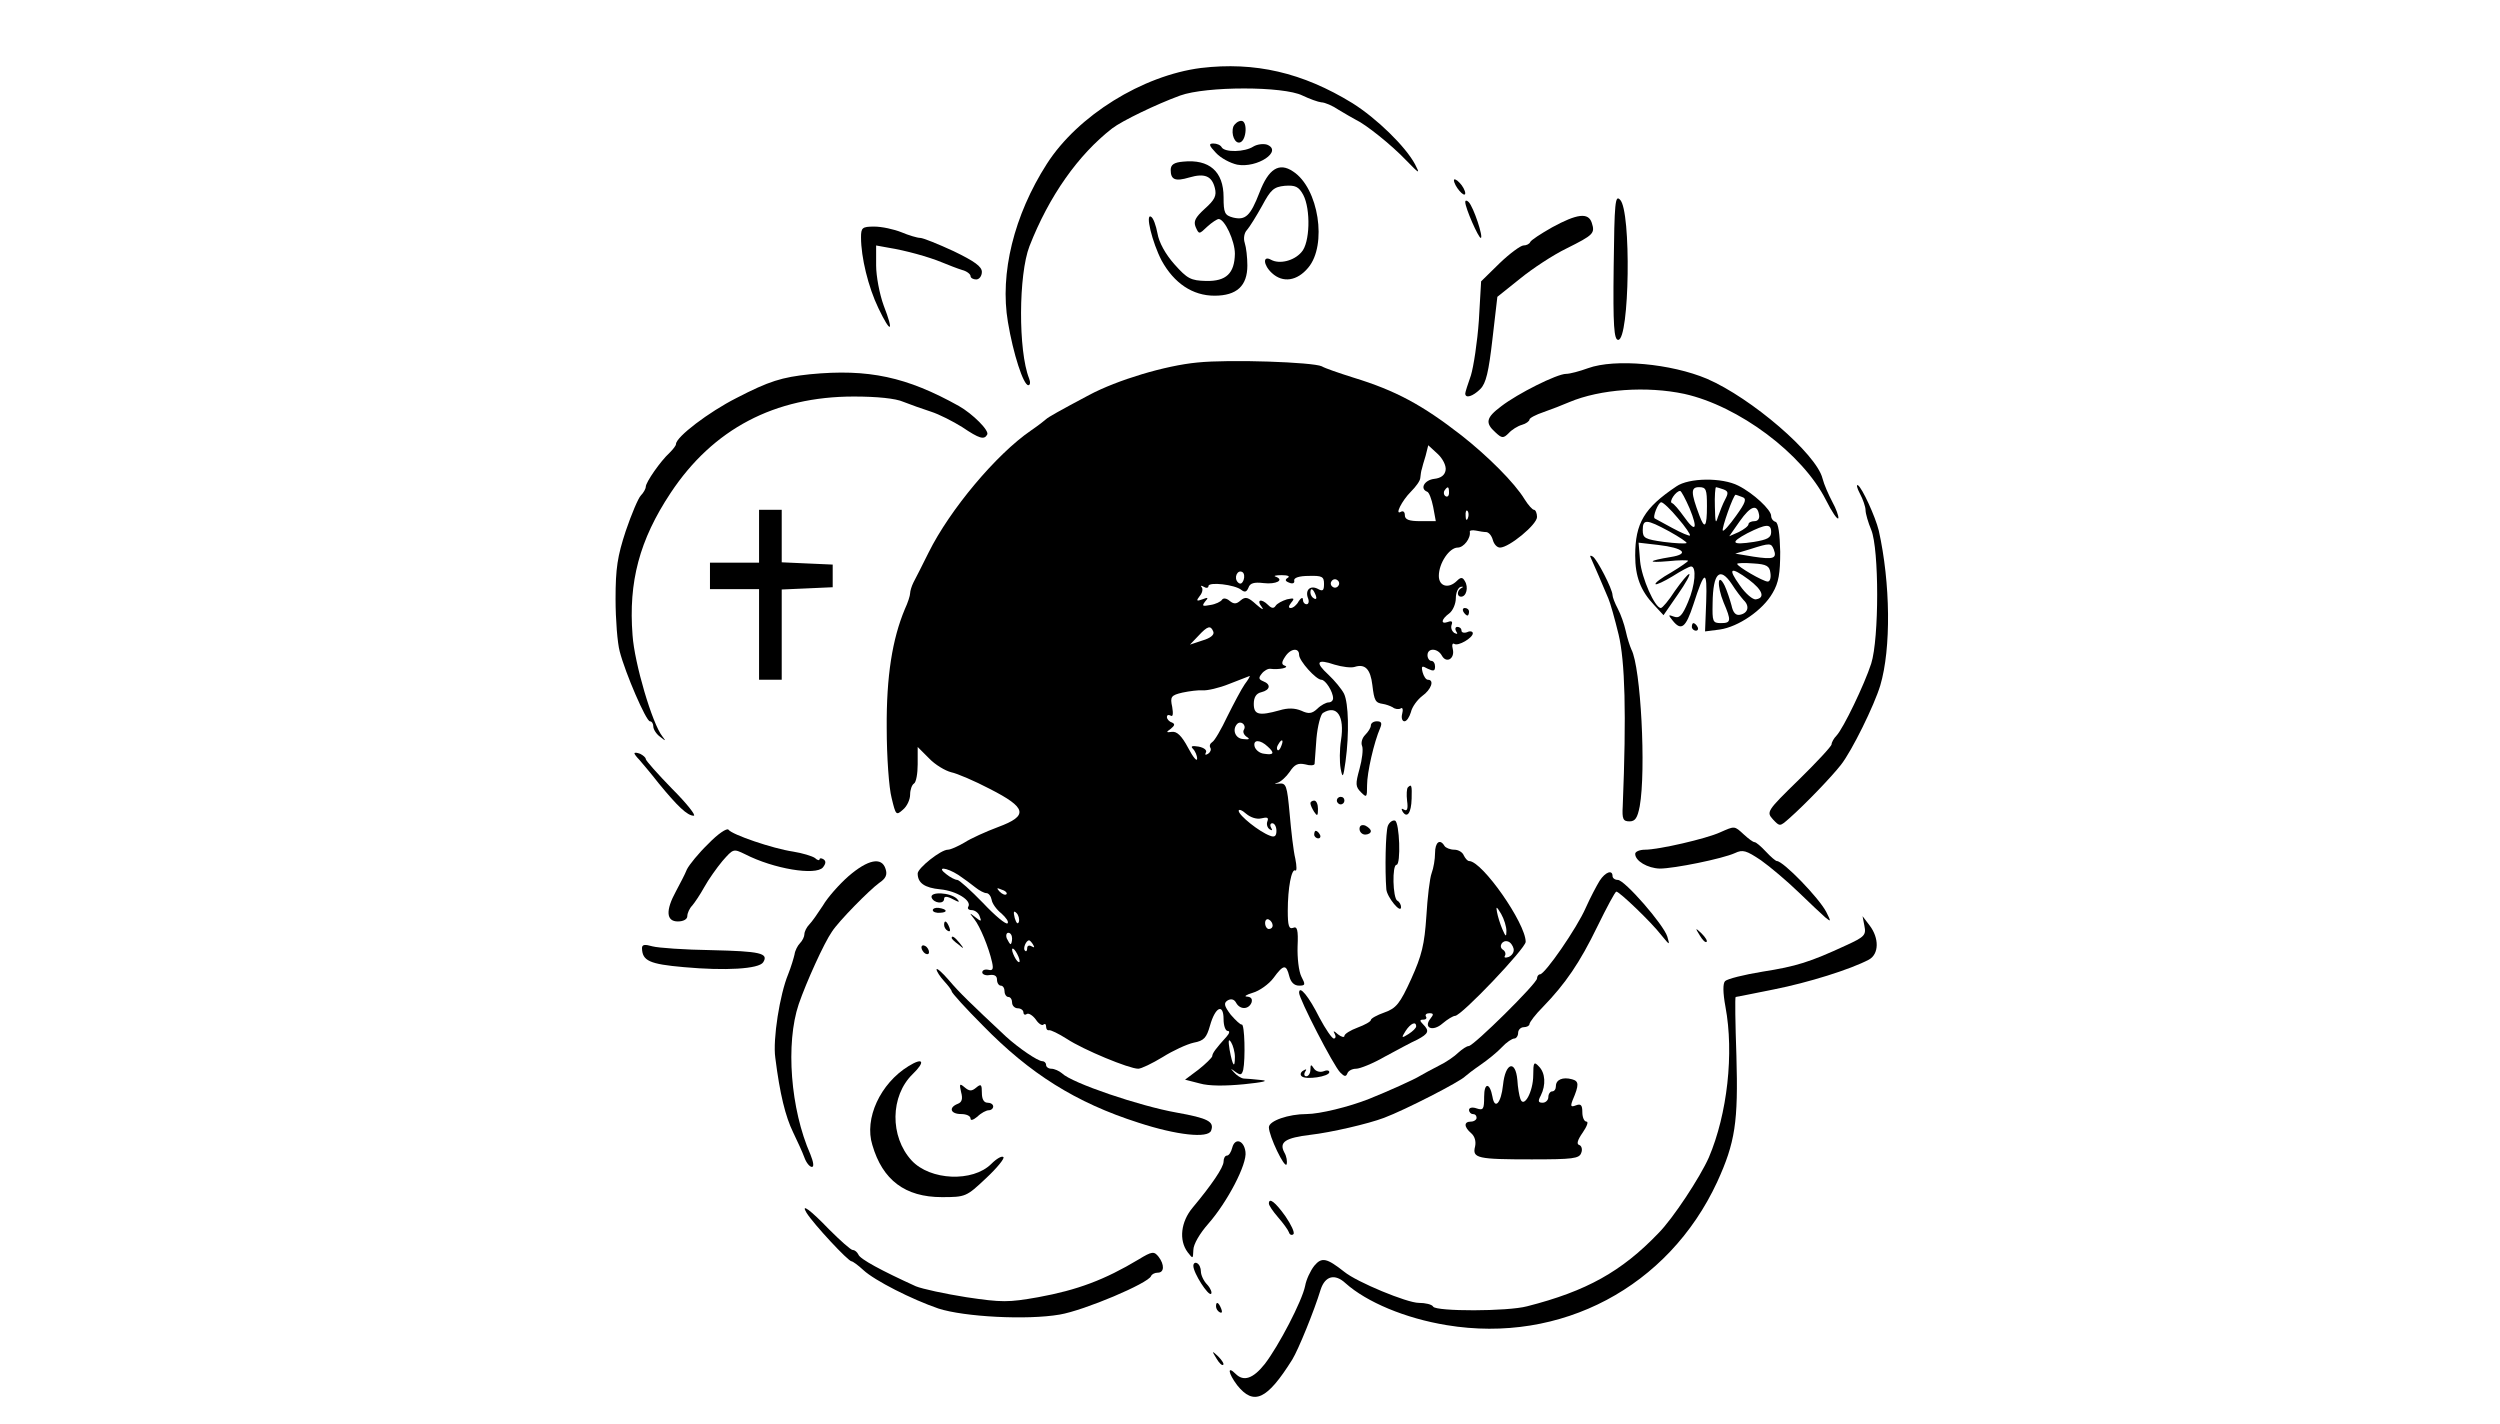 <?xml version="1.0" standalone="no"?>
<!DOCTYPE svg PUBLIC "-//W3C//DTD SVG 20010904//EN"
 "http://www.w3.org/TR/2001/REC-SVG-20010904/DTD/svg10.dtd">
<svg version="1.0" xmlns="http://www.w3.org/2000/svg"
 width="662pt" height="377pt" viewBox="0 0 662 377"
 preserveAspectRatio="xMidYMid meet">

<g transform="translate(0,377) scale(0.1,-0.1)"
fill="#000000" stroke="none">
<path d="M3180 3590 c-155 -20 -326 -126 -408 -254 -87 -136 -125 -290 -103
-419 14 -84 41 -167 54 -167 5 0 6 8 2 18 -29 73 -28 275 1 350 52 133 129
242 219 312 26 20 117 64 180 87 69 25 274 25 324 0 19 -9 41 -17 50 -18 9 0
30 -9 46 -20 17 -10 37 -22 45 -26 26 -12 94 -66 134 -108 35 -36 37 -37 23
-10 -25 47 -102 122 -166 162 -132 81 -258 110 -401 93z"/>
<path d="M3266 3435 c-7 -20 4 -47 18 -42 17 6 20 57 3 57 -8 0 -17 -7 -21
-15z"/>
<path d="M3220 3365 c13 -14 38 -27 56 -31 53 -10 122 36 79 53 -10 3 -26 1
-36 -5 -23 -15 -76 -16 -84 -2 -3 6 -13 10 -22 10 -13 0 -12 -5 7 -25z"/>
<path d="M3133 3342 c-24 -2 -33 -8 -33 -22 0 -26 12 -31 49 -20 41 12 60 4
68 -28 5 -20 0 -31 -27 -55 -25 -23 -30 -33 -24 -48 9 -20 9 -20 31 1 12 11
26 20 30 20 16 0 43 -58 43 -92 -1 -52 -23 -73 -76 -72 -41 1 -50 6 -84 44
-24 27 -41 58 -45 82 -4 21 -11 41 -17 44 -16 10 3 -68 28 -116 33 -60 82 -93
140 -93 59 0 87 26 87 80 0 21 -3 48 -7 60 -4 12 -1 27 6 34 7 8 25 37 40 64
23 43 31 50 60 53 28 2 37 -2 49 -24 20 -38 18 -128 -5 -152 -20 -23 -58 -32
-80 -20 -23 13 -21 -14 2 -35 29 -27 67 -21 96 14 51 60 28 211 -40 255 -37
25 -65 7 -89 -56 -24 -62 -37 -74 -70 -66 -22 6 -25 12 -25 54 0 68 -38 101
-107 94z"/>
<path d="M3850 3293 c0 -15 29 -49 30 -35 0 7 -7 20 -15 28 -8 9 -15 11 -15 7z"/>
<path d="M4273 3063 c-2 -157 1 -193 12 -193 30 0 35 342 5 371 -13 14 -15 -6
-17 -178z"/>
<path d="M3880 3235 c0 -16 35 -95 41 -95 8 0 -19 82 -32 95 -5 5 -9 5 -9 0z"/>
<path d="M4110 3168 c-30 -17 -56 -34 -58 -39 -2 -5 -10 -9 -18 -9 -7 0 -36
-21 -63 -47 l-49 -48 -6 -104 c-4 -57 -14 -122 -21 -145 -8 -23 -15 -44 -15
-48 0 -14 20 -8 40 12 15 15 22 45 32 132 l13 112 60 48 c33 27 88 63 123 80
72 36 76 40 67 68 -9 28 -39 24 -105 -12z"/>
<path d="M2280 3141 c0 -52 19 -131 46 -187 33 -69 42 -65 14 7 -11 30 -20 78
-20 106 l0 53 33 -6 c44 -7 106 -24 142 -39 17 -7 40 -16 53 -20 12 -3 22 -11
22 -16 0 -5 7 -9 15 -9 8 0 15 9 15 20 0 14 -19 28 -75 55 -41 19 -81 35 -88
35 -8 0 -31 7 -50 15 -20 8 -52 15 -72 15 -32 0 -35 -3 -35 -29z"/>
<path d="M3170 2810 c-84 -8 -211 -46 -286 -86 -79 -42 -109 -59 -114 -64 -3
-3 -21 -17 -40 -30 -92 -63 -215 -210 -271 -323 -17 -34 -35 -70 -40 -79 -5
-10 -9 -23 -9 -29 0 -6 -6 -25 -14 -42 -33 -79 -49 -177 -48 -315 0 -76 6
-159 13 -185 11 -46 12 -47 30 -31 11 9 19 27 19 40 0 13 5 26 10 29 6 3 10
27 10 51 l0 46 30 -30 c16 -17 43 -33 59 -37 15 -3 62 -23 102 -44 98 -50 103
-71 22 -101 -32 -12 -72 -30 -89 -41 -17 -10 -37 -19 -44 -19 -19 0 -80 -49
-80 -63 0 -25 18 -38 60 -42 43 -4 84 -30 74 -46 -3 -5 1 -9 9 -9 8 0 18 -7
21 -16 6 -15 4 -15 -11 -3 -17 13 -17 13 -3 -5 15 -19 38 -74 47 -114 4 -18 2
-23 -10 -20 -9 2 -16 -1 -16 -7 0 -5 9 -9 19 -7 13 2 20 -2 20 -12 0 -9 5 -16
10 -16 6 0 10 -7 10 -15 0 -8 5 -15 10 -15 6 0 10 -7 10 -15 0 -8 7 -15 15
-15 8 0 15 -5 15 -11 0 -5 4 -8 9 -4 5 3 16 -4 24 -15 7 -11 17 -17 20 -13 4
3 7 1 7 -5 0 -7 3 -11 8 -10 4 1 25 -9 47 -23 44 -29 165 -79 189 -79 8 0 37
14 65 31 27 17 64 34 82 38 27 5 34 13 43 45 14 50 36 60 36 17 0 -17 5 -31
11 -31 6 0 5 -6 -3 -15 -28 -31 -38 -44 -38 -52 -1 -4 -17 -20 -36 -35 l-36
-27 39 -10 c24 -7 67 -7 118 -2 49 5 67 9 45 11 -19 2 -40 4 -47 4 -7 1 -18 8
-25 16 -11 12 -11 12 3 2 14 -10 17 -9 21 5 6 28 4 123 -4 120 -3 -1 -16 11
-29 26 -18 24 -19 31 -8 38 9 5 17 3 22 -6 10 -19 33 -19 41 0 3 10 -1 15 -12
16 -9 0 -2 5 15 10 18 5 43 23 55 39 27 37 34 37 42 5 4 -16 13 -25 26 -25 17
0 17 3 6 24 -7 14 -11 50 -10 80 2 44 -1 54 -12 49 -11 -4 -14 6 -14 45 0 61
10 113 20 107 4 -3 4 11 0 31 -5 20 -11 73 -15 119 -7 76 -9 82 -29 80 -11 -1
-13 0 -4 2 9 2 24 16 33 29 13 20 22 24 41 20 13 -4 24 -3 25 1 0 5 3 35 5 68
3 33 11 63 17 67 37 23 58 -8 48 -72 -4 -25 -4 -58 -1 -75 5 -27 7 -25 13 19
10 73 8 154 -4 179 -6 12 -25 35 -41 50 -37 34 -31 43 16 27 20 -6 44 -9 53
-6 28 9 42 -6 47 -48 5 -42 8 -47 28 -50 7 -1 19 -5 26 -9 6 -5 16 -6 21 -3 5
4 7 -3 4 -14 -3 -11 0 -20 6 -20 6 0 13 11 17 24 3 14 17 33 30 43 24 17 33
43 15 43 -5 0 -11 9 -14 20 -4 17 -2 18 14 9 15 -7 19 -6 19 6 0 8 -4 15 -10
15 -5 0 -10 7 -10 15 0 20 27 19 38 -1 12 -22 35 -8 29 17 -3 11 -1 17 4 14
10 -7 49 16 49 28 0 5 -7 7 -15 3 -8 -3 -15 -1 -15 4 0 6 -5 10 -11 10 -5 0
-7 -5 -3 -12 5 -7 3 -8 -5 -4 -7 5 -10 14 -7 22 3 8 0 11 -10 7 -20 -7 -18 7
4 23 9 7 17 25 17 40 0 15 6 28 13 30 7 1 8 0 2 -3 -12 -6 -13 -23 -1 -23 14
0 20 25 10 41 -6 11 -11 11 -21 1 -22 -22 -48 -15 -48 13 0 34 28 75 50 75 16
0 35 25 32 42 -1 3 6 5 16 3 9 -2 22 -4 28 -4 7 -1 14 -10 17 -21 3 -11 11
-20 19 -20 24 0 98 61 98 81 0 10 -4 19 -8 19 -4 0 -15 12 -25 28 -26 43 -97
114 -167 169 -104 81 -175 119 -286 153 -38 12 -76 25 -84 30 -23 11 -244 19
-330 10z m658 -285 c-2 -13 -12 -21 -30 -23 -26 -3 -39 -26 -19 -34 5 -1 12
-20 16 -40 l7 -38 -41 0 c-30 0 -41 4 -41 16 0 8 -4 12 -10 9 -18 -11 2 29 26
53 13 13 25 29 25 37 1 8 2 18 4 23 1 4 5 20 10 35 l7 28 25 -23 c13 -12 23
-31 21 -43z m9 -60 c0 -8 -4 -12 -9 -9 -5 3 -6 10 -3 15 9 13 12 11 12 -6z
m50 -67 c-3 -8 -6 -5 -6 6 -1 11 2 17 5 13 3 -3 4 -12 1 -19z m-594 -164 c-4
-10 -9 -12 -15 -6 -12 12 -1 35 12 27 5 -3 6 -13 3 -21z m117 6 c-8 -5 -7 -9
4 -13 9 -4 15 -1 13 6 -1 7 13 12 39 12 35 1 40 -2 40 -21 0 -18 -3 -21 -17
-13 -20 10 -34 -4 -25 -26 3 -8 1 -15 -4 -15 -6 0 -10 6 -10 13 0 6 -5 4 -11
-5 -5 -10 -15 -18 -21 -18 -7 0 -6 5 1 14 10 12 8 13 -11 9 -13 -4 -26 -11
-30 -17 -5 -8 -11 -7 -20 2 -18 18 -32 14 -17 -5 7 -10 1 -7 -14 6 -22 20 -29
22 -42 11 -11 -10 -18 -10 -29 -1 -8 7 -17 8 -20 3 -3 -5 -17 -12 -31 -14 -21
-4 -23 -3 -14 9 10 11 8 12 -7 6 -16 -6 -17 -4 -7 9 7 8 9 19 5 23 -4 5 -1 5
6 1 6 -4 12 -3 12 2 0 12 70 4 87 -10 9 -7 14 -6 19 6 4 12 15 15 40 12 33 -4
56 8 32 17 -7 2 0 4 16 4 16 0 23 -3 16 -7z m134 -21 c-3 -5 -10 -7 -15 -3 -5
3 -7 10 -3 15 3 5 10 7 15 3 5 -3 7 -10 3 -15z m-60 -25 c3 -8 2 -12 -4 -9 -6
3 -10 10 -10 16 0 14 7 11 14 -7z m-271 -97 c3 -8 -8 -17 -29 -23 l-33 -11 22
23 c25 27 33 29 40 11z m227 -61 c0 -16 45 -66 59 -66 11 0 31 -32 31 -49 0
-6 -5 -11 -12 -11 -6 0 -20 -7 -30 -17 -14 -13 -23 -14 -42 -5 -17 7 -35 8
-58 1 -54 -15 -68 -12 -68 17 0 17 6 28 20 31 24 6 26 21 5 29 -12 5 -13 9 -4
20 6 8 17 14 23 13 22 -3 51 3 39 8 -10 3 -10 9 0 24 14 22 37 25 37 5z m-144
-78 c-9 -13 -29 -51 -46 -85 -16 -34 -34 -65 -40 -68 -6 -4 -8 -10 -5 -15 3
-5 0 -12 -6 -16 -7 -4 -9 -3 -6 3 4 6 -4 13 -19 16 -18 3 -22 1 -15 -6 6 -6
11 -18 11 -26 0 -9 -11 4 -24 29 -17 32 -30 44 -43 42 -15 -2 -16 -1 -3 8 11
9 12 13 3 17 -7 2 -13 9 -13 14 0 6 4 7 10 4 6 -4 7 5 4 23 -6 27 -3 31 27 38
19 4 43 7 54 6 11 -1 43 6 70 17 28 11 52 20 54 21 2 0 -4 -10 -13 -22z m-2
-120 c-4 -6 0 -14 7 -19 10 -6 7 -8 -9 -6 -21 1 -30 25 -16 40 10 10 25 -3 18
-15z m63 -45 c19 -17 16 -23 -9 -19 -13 1 -24 11 -26 20 -4 18 15 18 35 -1z
m36 2 c-3 -9 -8 -14 -10 -11 -3 3 -2 9 2 15 9 16 15 13 8 -4z m-53 -192 c16 4
20 2 16 -8 -3 -8 0 -17 6 -21 7 -4 8 -3 4 4 -4 7 -2 12 3 12 6 0 11 -9 11 -20
0 -14 -5 -18 -17 -13 -28 10 -83 54 -83 66 0 5 9 2 20 -8 12 -10 28 -15 40
-12z m-802 -150 c15 -10 35 -25 45 -33 10 -8 23 -15 29 -15 6 0 12 -8 14 -18
1 -9 13 -26 26 -36 12 -11 20 -22 16 -26 -4 -4 -33 20 -65 54 -32 33 -63 61
-68 61 -6 0 -19 7 -29 15 -28 21 -1 19 32 -2z m127 -51 c-3 -3 -11 0 -18 7 -9
10 -8 11 6 5 10 -3 15 -9 12 -12z m33 -73 c-3 -8 -7 -3 -11 10 -4 17 -3 21 5
13 5 -5 8 -16 6 -23z m672 -10 c0 -5 -4 -9 -10 -9 -5 0 -10 7 -10 16 0 8 5 12
10 9 6 -3 10 -10 10 -16z m-690 -34 c0 -8 -2 -15 -4 -15 -2 0 -6 7 -10 15 -3
8 -1 15 4 15 6 0 10 -7 10 -15z m56 -17 c4 -7 3 -8 -4 -4 -7 4 -12 2 -12 -5 0
-7 -3 -10 -6 -6 -6 5 3 27 11 27 2 0 7 -5 11 -12z m-36 -43 c0 -5 -5 -3 -10 5
-5 8 -10 20 -10 25 0 6 5 3 10 -5 5 -8 10 -19 10 -25z m570 -254 c0 -32 -6
-24 -14 19 -4 25 -3 31 4 20 5 -8 10 -26 10 -39z"/>
<path d="M4205 2795 c-22 -8 -48 -15 -58 -15 -24 0 -128 -52 -172 -86 -40 -30
-43 -44 -15 -69 17 -16 21 -16 35 -2 8 9 24 19 35 22 11 3 20 10 20 14 0 4 17
13 38 20 20 7 51 19 67 26 83 35 206 43 305 22 144 -32 313 -158 375 -281 16
-32 31 -54 33 -48 1 5 -6 25 -16 43 -10 19 -22 46 -26 62 -16 65 -188 213
-306 264 -95 40 -243 54 -315 28z"/>
<path d="M2145 2779 c-75 -8 -108 -18 -195 -63 -73 -37 -160 -103 -160 -122 0
-4 -8 -14 -17 -23 -24 -22 -63 -78 -63 -90 0 -5 -6 -16 -13 -23 -7 -7 -25 -50
-40 -94 -22 -67 -27 -99 -27 -180 0 -55 5 -117 11 -139 15 -58 70 -185 80
-185 5 0 9 -6 9 -14 0 -7 8 -20 18 -27 15 -12 16 -12 6 1 -27 34 -74 194 -79
268 -11 141 18 252 101 377 112 169 275 255 485 255 61 0 111 -5 131 -14 18
-7 51 -19 73 -26 22 -7 59 -26 83 -41 46 -31 58 -34 66 -20 7 10 -38 55 -75
76 -138 77 -239 99 -394 84z"/>
<path d="M4439 2482 c-85 -57 -109 -97 -109 -183 0 -55 14 -93 50 -131 l25
-27 38 55 c21 30 34 54 30 54 -4 0 -21 -21 -38 -45 -16 -25 -33 -45 -37 -45
-16 0 -51 80 -55 124 l-4 49 52 -6 c68 -8 84 -24 33 -32 -61 -10 -64 -16 -6
-11 28 3 52 3 52 1 0 -2 -20 -16 -45 -31 -25 -14 -44 -28 -41 -31 2 -2 22 7
45 21 22 14 44 26 49 26 15 0 11 -50 -8 -94 -15 -36 -23 -44 -37 -39 -16 6
-16 5 -4 -10 23 -29 35 -19 55 42 30 93 37 95 34 7 l-3 -78 39 5 c49 7 114 51
140 97 16 27 20 52 20 109 -1 47 -5 76 -12 79 -7 2 -12 9 -12 16 0 16 -47 60
-87 80 -43 22 -131 21 -164 -2z m81 -52 c0 -56 -6 -63 -20 -25 -23 61 -23 75
-1 75 19 0 21 -6 21 -50z m44 44 c13 -5 13 -10 4 -27 -6 -11 -14 -32 -19 -46
-6 -20 -7 -15 -8 27 -1 28 1 52 3 52 2 0 11 -3 20 -6z m-90 -50 c23 -56 16
-66 -15 -22 -13 18 -27 35 -32 36 -8 4 11 32 22 32 3 0 14 -21 25 -46z m139
30 c13 -4 10 -14 -16 -50 -17 -24 -33 -42 -35 -39 -4 4 28 95 34 95 1 0 9 -3
17 -6z m-170 -56 c20 -23 34 -44 32 -46 -2 -2 -23 7 -47 20 -23 13 -45 24 -46
25 -7 3 9 43 17 43 5 0 25 -19 44 -42z m215 9 c2 -10 -3 -17 -12 -17 -9 0 -16
-4 -16 -8 0 -5 -12 -14 -26 -21 l-25 -11 28 40 c29 41 46 46 51 17z m-238 -44
c27 -15 48 -29 46 -31 -3 -2 -29 -1 -60 3 -50 7 -56 10 -56 31 0 30 9 30 70
-3z m270 -2 c0 -15 -10 -20 -46 -26 -59 -9 -64 -2 -17 23 50 25 63 26 63 3z
m7 -46 c9 -24 -1 -27 -54 -19 l-48 8 40 12 c53 17 55 16 62 -1z m-9 -62 c2
-13 -1 -23 -7 -23 -12 0 -81 40 -81 47 0 2 19 3 43 1 35 -2 43 -7 45 -25z
m-57 -18 c36 -27 44 -48 19 -52 -8 -2 -28 15 -43 37 -33 46 -25 51 24 15z
m-45 -12 c10 -16 24 -34 31 -42 17 -16 12 -35 -10 -39 -11 -2 -18 6 -22 25 -4
15 -12 39 -18 52 -19 38 -21 0 -3 -44 21 -49 20 -55 -7 -55 -22 0 -23 4 -22
53 1 80 19 98 51 50z"/>
<path d="M4925 2463 c8 -15 15 -35 15 -44 0 -9 7 -33 15 -52 21 -51 21 -288 0
-354 -18 -56 -74 -172 -92 -191 -7 -7 -13 -18 -13 -23 0 -5 -39 -47 -87 -94
-85 -83 -86 -85 -68 -105 18 -19 18 -19 43 3 43 38 113 111 137 142 29 37 88
157 104 210 29 98 27 271 -4 410 -9 37 -44 113 -55 120 -5 3 -3 -7 5 -22z"/>
<path d="M2010 2350 l0 -70 -65 0 -65 0 0 -35 0 -35 65 0 65 0 0 -120 0 -120
30 0 30 0 0 120 0 119 68 3 67 3 0 30 0 30 -68 3 -67 3 0 69 0 70 -30 0 -30 0
0 -70z"/>
<path d="M4212 2294 c5 -11 36 -82 47 -109 5 -11 17 -54 27 -95 17 -71 21
-208 11 -455 -2 -34 1 -40 18 -40 15 0 21 9 27 40 17 95 3 368 -22 415 -4 9
-11 30 -15 49 -4 18 -13 44 -21 59 -8 15 -14 31 -14 36 0 16 -41 95 -52 102
-6 4 -9 3 -6 -2z"/>
<path d="M3875 2150 c3 -5 8 -10 11 -10 2 0 4 5 4 10 0 6 -5 10 -11 10 -5 0
-7 -4 -4 -10z"/>
<path d="M4480 2110 c0 -5 5 -10 11 -10 5 0 7 5 4 10 -3 6 -8 10 -11 10 -2 0
-4 -4 -4 -10z"/>
<path d="M3630 1849 c0 -6 -7 -17 -15 -25 -8 -8 -12 -21 -8 -30 3 -8 0 -35 -7
-60 -11 -40 -11 -47 4 -62 15 -15 16 -14 16 19 0 33 18 113 35 152 5 12 3 17
-9 17 -9 0 -16 -5 -16 -11z"/>
<path d="M1680 1775 c0 -2 6 -10 13 -17 6 -7 30 -35 51 -62 50 -61 76 -86 93
-86 7 0 -18 32 -57 71 -38 39 -70 75 -70 79 0 4 -7 10 -15 14 -8 3 -15 4 -15
1z"/>
<path d="M3728 1685 c-3 -3 -4 -19 -2 -36 3 -21 0 -28 -8 -23 -7 4 -8 3 -4 -5
12 -19 23 -4 24 34 1 35 0 40 -10 30z"/>
<path d="M3540 1650 c0 -5 5 -10 10 -10 6 0 10 5 10 10 0 6 -4 10 -10 10 -5 0
-10 -4 -10 -10z"/>
<path d="M3470 1643 c0 -5 5 -15 10 -23 8 -12 10 -11 10 8 0 12 -4 22 -10 22
-5 0 -10 -3 -10 -7z"/>
<path d="M3675 1583 c-6 -16 -8 -117 -4 -168 2 -21 39 -66 39 -47 0 6 -4 14
-10 17 -12 7 -14 95 -2 95 12 0 8 113 -4 117 -6 2 -15 -4 -19 -14z"/>
<path d="M3600 1575 c0 -8 7 -15 15 -15 8 0 15 4 15 9 0 5 -7 11 -15 15 -9 3
-15 0 -15 -9z"/>
<path d="M1876 1536 c-26 -25 -51 -56 -57 -68 -5 -13 -19 -39 -29 -58 -28 -51
-26 -80 5 -80 15 0 25 6 25 14 0 8 6 21 13 28 6 7 21 29 32 49 11 20 33 51 48
69 29 33 29 33 60 18 76 -39 187 -57 206 -35 8 10 9 17 1 22 -5 3 -10 3 -10
-1 0 -3 -6 -2 -12 4 -7 5 -33 13 -58 17 -54 8 -162 45 -171 58 -4 5 -28 -11
-53 -37z"/>
<path d="M4555 1566 c-37 -17 -163 -46 -199 -46 -14 0 -26 -5 -26 -11 0 -19
33 -38 65 -39 38 0 166 26 199 41 21 10 30 7 69 -19 24 -17 69 -55 99 -84 30
-29 62 -59 71 -67 16 -13 16 -12 3 14 -19 37 -114 135 -131 135 -3 0 -16 11
-29 25 -13 14 -26 25 -30 25 -4 0 -16 9 -28 20 -26 24 -24 23 -63 6z"/>
<path d="M3480 1560 c0 -5 5 -10 11 -10 5 0 7 5 4 10 -3 6 -8 10 -11 10 -2 0
-4 -4 -4 -10z"/>
<path d="M3800 1511 c0 -16 -4 -40 -9 -53 -5 -13 -11 -64 -14 -114 -5 -75 -12
-104 -40 -166 -30 -66 -40 -78 -71 -89 -20 -7 -36 -16 -36 -20 0 -4 -16 -13
-35 -20 -19 -7 -35 -17 -35 -22 0 -5 -8 -3 -17 4 -11 10 -14 10 -9 2 4 -7 3
-13 -2 -13 -5 0 -22 25 -38 55 -28 56 -54 88 -54 66 0 -16 91 -193 109 -211
11 -11 15 -12 19 -2 2 6 12 12 23 12 10 0 45 14 76 32 32 17 70 38 86 45 30
16 33 23 15 41 -9 9 -9 12 1 12 7 0 10 4 7 8 -3 5 1 9 9 9 11 0 12 -3 3 -14
-20 -25 6 -36 32 -13 13 11 28 20 33 20 17 0 187 179 187 196 0 49 -115 214
-150 214 -4 0 -10 7 -14 15 -3 8 -14 15 -25 15 -11 0 -23 5 -26 10 -12 20 -25
10 -25 -19z m189 -206 c0 -17 -2 -16 -11 5 -6 14 -12 34 -14 45 -3 16 -1 15
11 -5 8 -14 14 -34 14 -45z m19 -47 c2 -9 -4 -18 -13 -22 -9 -3 -13 -2 -10 3
3 5 1 12 -5 16 -13 8 -2 27 13 22 7 -2 13 -11 15 -19z m-258 -206 c0 -4 -9
-13 -20 -20 -19 -12 -20 -11 -8 8 13 20 28 27 28 12z"/>
<path d="M2247 1450 c-25 -22 -56 -57 -68 -78 -13 -20 -29 -43 -36 -50 -7 -7
-13 -19 -13 -26 0 -6 -5 -17 -12 -24 -6 -6 -13 -20 -14 -29 -2 -9 -9 -33 -17
-53 -22 -53 -41 -172 -34 -221 12 -96 27 -156 47 -197 11 -23 25 -53 30 -67 5
-14 14 -25 20 -25 6 0 4 13 -4 33 -53 120 -66 294 -31 398 20 58 67 162 88
192 18 28 99 110 125 129 18 12 22 22 17 37 -10 33 -47 25 -98 -19z"/>
<path d="M4236 1438 c-8 -13 -25 -45 -37 -72 -23 -53 -108 -176 -121 -176 -4
0 -8 -5 -8 -11 0 -13 -168 -179 -181 -179 -5 0 -17 -8 -27 -17 -10 -10 -33
-26 -52 -35 -19 -10 -42 -22 -50 -27 -14 -9 -85 -41 -135 -61 -53 -21 -131
-40 -165 -40 -48 0 -100 -18 -100 -35 0 -23 42 -111 47 -98 2 7 0 21 -6 31
-15 28 3 39 69 47 53 6 153 29 195 45 56 21 202 96 215 110 3 3 21 17 40 30
19 13 45 34 57 47 12 13 27 23 33 23 5 0 10 7 10 15 0 8 7 15 15 15 8 0 15 4
15 8 0 5 16 26 36 46 59 61 97 116 144 213 25 51 47 92 50 92 7 1 92 -80 119
-115 23 -28 23 -28 16 -4 -10 32 -113 150 -131 150 -8 0 -14 5 -14 10 0 18
-19 11 -34 -12z"/>
<path d="M2467 1393 c6 -15 33 -18 33 -3 0 7 8 7 23 -1 17 -9 20 -9 11 1 -17
17 -73 20 -67 3z"/>
<path d="M2470 1360 c0 -5 9 -8 20 -7 21 1 18 10 -5 13 -8 1 -15 -2 -15 -6z"/>
<path d="M4937 1318 c5 -24 0 -29 -48 -51 -97 -45 -133 -56 -222 -70 -49 -8
-93 -19 -99 -25 -6 -6 -6 -30 1 -68 23 -123 5 -284 -44 -399 -23 -52 -95 -162
-134 -201 -97 -101 -190 -153 -347 -193 -52 -14 -241 -14 -249 -1 -3 6 -21 10
-38 10 -31 0 -164 55 -197 82 -47 37 -60 40 -80 16 -10 -13 -21 -36 -24 -53
-8 -40 -70 -159 -107 -207 -31 -39 -56 -47 -77 -26 -23 23 -20 2 4 -30 44 -55
79 -39 146 68 16 26 58 129 75 185 12 37 38 43 66 17 56 -50 158 -93 268 -111
302 -50 587 101 716 379 48 105 56 159 51 334 -3 86 -4 156 -2 156 1 0 47 9
101 20 91 18 203 53 252 79 27 15 27 57 2 90 l-19 25 5 -26z"/>
<path d="M2500 1321 c0 -6 4 -13 10 -16 6 -3 7 1 4 9 -7 18 -14 21 -14 7z"/>
<path d="M4501 1293 c7 -12 15 -20 18 -17 3 2 -3 12 -13 22 -17 16 -18 16 -5
-5z"/>
<path d="M2520 1286 c0 -2 8 -10 18 -17 15 -13 16 -12 3 4 -13 16 -21 21 -21
13z"/>
<path d="M1700 1259 c1 -33 19 -42 111 -50 109 -10 199 -5 210 13 15 24 -8 29
-137 32 -71 1 -141 6 -156 10 -21 6 -28 5 -28 -5z"/>
<path d="M2440 1261 c0 -5 5 -13 10 -16 6 -3 10 -2 10 4 0 5 -4 13 -10 16 -5
3 -10 2 -10 -4z"/>
<path d="M2480 1203 c0 -5 9 -19 20 -31 11 -12 20 -24 20 -27 0 -4 37 -45 83
-91 124 -127 246 -204 412 -257 101 -33 184 -42 192 -21 9 24 -8 33 -92 48
-96 17 -277 78 -303 104 -7 6 -20 12 -28 12 -8 0 -14 5 -14 10 0 6 -5 10 -10
10 -12 0 -63 35 -96 65 -95 89 -123 116 -151 149 -18 21 -33 34 -33 29z"/>
<path d="M2406 947 c-75 -46 -118 -139 -96 -209 27 -93 87 -138 184 -138 63 0
65 1 117 50 29 27 50 53 46 56 -4 4 -18 -4 -32 -18 -49 -49 -162 -44 -211 9
-58 63 -57 171 3 229 34 33 28 45 -11 21z"/>
<path d="M4060 923 c0 -44 -25 -89 -34 -63 -3 8 -7 31 -8 50 -5 55 -32 46 -38
-13 -5 -48 -22 -67 -28 -31 -7 38 -22 38 -22 0 0 -33 -2 -37 -20 -31 -11 4
-20 2 -20 -4 0 -6 5 -11 10 -11 6 0 10 -4 10 -10 0 -5 -7 -10 -15 -10 -19 0
-19 -14 1 -31 9 -8 13 -21 10 -35 -8 -31 6 -34 150 -34 108 0 126 2 131 17 4
9 1 19 -5 21 -8 2 -5 13 9 33 11 16 16 29 10 29 -6 0 -11 11 -11 25 0 19 -4
23 -17 18 -13 -5 -15 -3 -9 13 18 42 17 51 -1 56 -25 7 -43 -1 -43 -18 0 -8
-4 -14 -10 -14 -5 0 -10 -7 -10 -15 0 -8 -7 -15 -15 -15 -12 0 -13 4 -5 19 14
28 12 60 -5 77 -13 14 -15 11 -15 -23z"/>
<path d="M3470 938 c0 -10 -5 -18 -11 -18 -5 0 -7 5 -3 12 5 7 3 8 -5 3 -7 -4
-9 -11 -4 -15 10 -10 73 -1 73 11 0 5 -7 6 -16 2 -9 -3 -20 0 -25 8 -7 11 -9
11 -9 -3z"/>
<path d="M2545 878 c5 -18 2 -27 -9 -31 -25 -10 -19 -27 9 -27 14 0 25 -5 25
-12 0 -6 7 -4 18 5 10 10 24 17 30 17 7 0 12 5 12 10 0 6 -7 10 -15 10 -10 0
-15 10 -15 26 0 22 -2 25 -15 14 -12 -10 -18 -10 -31 1 -13 11 -14 9 -9 -13z"/>
<path d="M3263 731 c-3 -12 -9 -21 -14 -21 -5 0 -9 -7 -9 -16 0 -15 -31 -61
-82 -122 -31 -37 -37 -86 -13 -118 14 -18 14 -18 15 6 0 15 17 44 40 70 50 57
103 158 98 190 -4 31 -28 38 -35 11z"/>
<path d="M3360 583 c0 -5 11 -21 24 -36 14 -16 27 -34 29 -40 2 -7 8 -9 12 -5
4 4 -6 25 -21 47 -27 38 -44 51 -44 34z"/>
<path d="M2136 558 c19 -30 110 -128 119 -128 3 0 17 -10 31 -23 30 -28 129
-78 199 -102 68 -22 234 -31 321 -16 65 11 235 83 242 102 2 5 10 9 18 9 17 0
18 21 2 42 -12 15 -17 15 -53 -7 -90 -54 -162 -81 -266 -100 -79 -14 -96 -14
-190 0 -57 9 -117 22 -134 29 -90 41 -148 72 -152 84 -3 6 -9 12 -15 12 -5 0
-33 25 -63 55 -49 51 -76 71 -59 43z"/>
<path d="M3160 418 c0 -19 40 -81 47 -74 3 3 -1 14 -10 24 -10 10 -17 26 -17
35 0 9 -4 19 -10 22 -5 3 -10 0 -10 -7z"/>
<path d="M3220 311 c0 -6 4 -13 10 -16 6 -3 7 1 4 9 -7 18 -14 21 -14 7z"/>
<path d="M3221 173 c7 -12 15 -20 18 -17 3 2 -3 12 -13 22 -17 16 -18 16 -5
-5z"/>
</g>
</svg>
